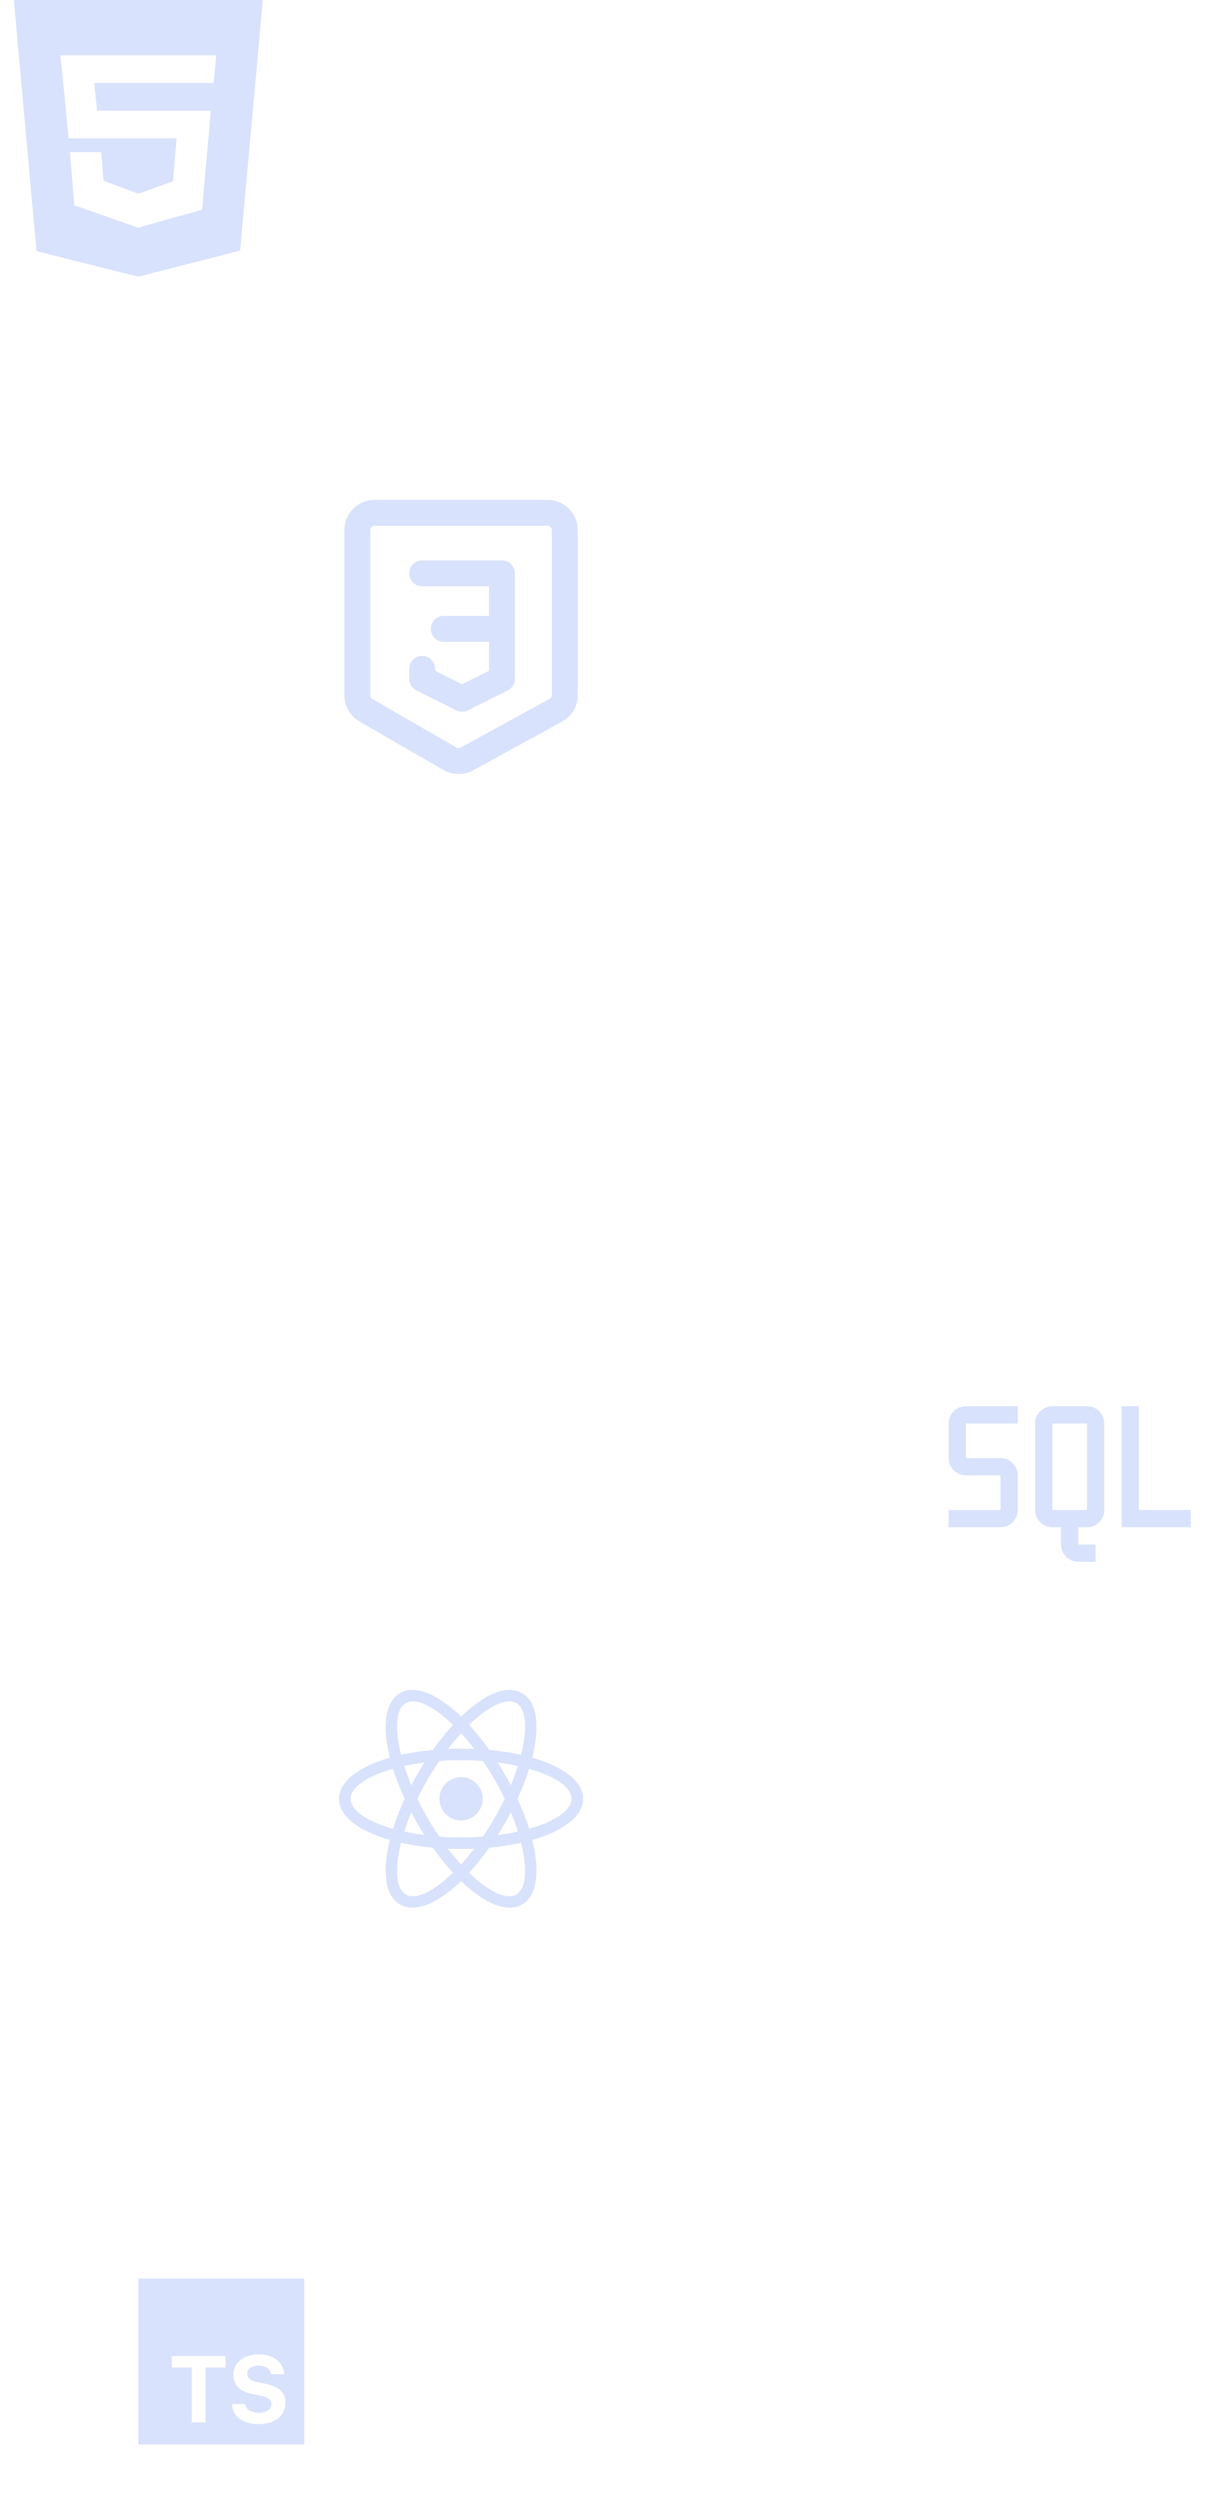 <svg width="131" height="271" viewBox="0 0 131 271" fill="none" xmlns="http://www.w3.org/2000/svg">
<path fill-rule="evenodd" clip-rule="evenodd" d="M23.153 9H23.142H10.218L10.527 12H22.845C22.665 14.628 22.118 20.196 21.918 22.729L14.999 24.677V24.683L14.984 24.69L8.061 22.254L7.586 16.5H10.98L11.22 19.595L14.99 21H14.999L18.763 19.65L19.15 15H7.435C7.378 14.399 6.65 6.588 6.523 6H23.456C23.361 6.99 23.264 8.007 23.153 9ZM1.5 0L3.957 27.222L14.984 30L26.04 27.166L28.5 0H1.5Z" fill="#D9E2FC"/>
<path d="M40.625 57C40.366 57 40.156 57.21 40.156 57.469V75.376C40.156 75.543 40.246 75.698 40.391 75.781L49.501 81.036C49.643 81.118 49.817 81.12 49.96 81.041L59.6 75.759C59.75 75.677 59.844 75.519 59.844 75.348V57.469C59.844 57.21 59.634 57 59.375 57H40.625ZM37.344 57.469C37.344 55.657 38.813 54.188 40.625 54.188H59.375C61.187 54.188 62.656 55.657 62.656 57.469V75.348C62.656 76.546 62.003 77.65 60.952 78.225L51.312 83.508C50.307 84.058 49.088 84.045 48.096 83.472L38.986 78.218C37.97 77.632 37.344 76.548 37.344 75.376V57.469ZM44.375 62.156C44.375 61.38 45.005 60.75 45.781 60.75H54.435C55.212 60.75 55.841 61.38 55.841 62.156V73.587C55.841 74.119 55.54 74.606 55.064 74.844L50.737 77.008C50.341 77.206 49.875 77.206 49.479 77.008L45.152 74.844C44.676 74.606 44.375 74.119 44.375 73.587V72.505C44.375 71.728 45.005 71.099 45.781 71.099C46.558 71.099 47.188 71.728 47.188 72.505V72.717L50.108 74.178L53.029 72.717V69.584H48.125C47.348 69.584 46.719 68.954 46.719 68.178C46.719 67.401 47.348 66.772 48.125 66.772H53.029V63.562H45.781C45.005 63.562 44.375 62.933 44.375 62.156Z" fill="#D9E2FC"/>
<g clip-path="url(#clip0_539_81)">
<path d="M53.06 200.3C52.391 201.252 51.661 202.16 50.876 203.019C52.966 205.048 54.911 205.998 55.989 205.374C57.069 204.751 57.218 202.593 56.506 199.769C55.44 200.006 54.281 200.186 53.06 200.3ZM51.422 200.409C50.475 200.448 49.525 200.448 48.578 200.409C49.049 201.024 49.525 201.594 50 202.114C50.475 201.594 50.95 201.024 51.422 200.409ZM57.722 190.541C61.054 191.496 63.229 193.084 63.229 195C63.229 196.916 61.054 198.504 57.722 199.459C58.56 202.821 58.274 205.499 56.615 206.456C54.955 207.415 52.492 206.325 50 203.919C47.508 206.325 45.045 207.415 43.385 206.456C41.726 205.499 41.439 202.821 42.278 199.459C38.946 198.504 36.771 196.916 36.771 195C36.771 193.084 38.946 191.496 42.278 190.541C41.44 187.179 41.726 184.501 43.385 183.544C45.045 182.585 47.508 183.675 50 186.081C52.492 183.675 54.955 182.585 56.615 183.544C58.274 184.501 58.561 187.179 57.722 190.541ZM56.506 190.231C57.219 187.406 57.069 185.249 55.99 184.626C54.911 184.003 52.966 184.953 50.877 186.981C51.616 187.785 52.351 188.699 53.06 189.7C54.282 189.813 55.44 189.993 56.506 190.231ZM43.494 199.769C42.781 202.594 42.931 204.751 44.01 205.374C45.089 205.998 47.034 205.048 49.123 203.019C48.338 202.16 47.609 201.252 46.94 200.3C45.781 200.196 44.63 200.019 43.494 199.769ZM48.578 189.591C49.525 189.552 50.475 189.552 51.422 189.591C50.973 189.003 50.498 188.435 50 187.888C49.525 188.408 49.05 188.976 48.578 189.591ZM46.94 189.7C47.61 188.748 48.34 187.84 49.125 186.981C47.034 184.953 45.087 184.003 44.011 184.626C42.931 185.249 42.782 187.408 43.494 190.231C44.56 189.994 45.719 189.814 46.94 189.7ZM52.367 199.1C53.257 197.794 54.048 196.424 54.734 195C54.048 193.576 53.257 192.206 52.367 190.9C50.791 190.782 49.209 190.782 47.633 190.9C46.743 192.206 45.952 193.576 45.266 195C45.952 196.424 46.743 197.794 47.633 199.1C49.209 199.218 50.791 199.218 52.367 199.1ZM53.972 198.936C54.741 198.836 55.472 198.708 56.16 198.556C55.935 197.851 55.68 197.156 55.395 196.473C54.955 197.313 54.48 198.134 53.972 198.935V198.936ZM46.028 191.063C45.259 191.163 44.528 191.291 43.84 191.443C44.053 192.113 44.307 192.81 44.605 193.526C45.045 192.686 45.52 191.863 46.028 191.063ZM43.84 198.555C44.528 198.706 45.259 198.834 46.028 198.935C45.52 198.134 45.045 197.313 44.605 196.473C44.307 197.188 44.053 197.885 43.84 198.555ZM42.617 198.249C42.944 197.206 43.367 196.114 43.88 194.999C43.367 193.884 42.944 192.791 42.617 191.749C39.815 192.545 38.021 193.754 38.021 194.999C38.021 196.244 39.815 197.453 42.617 198.249ZM56.16 191.443C55.472 191.291 54.741 191.164 53.972 191.063C54.48 191.863 54.955 192.685 55.395 193.525C55.693 192.81 55.947 192.113 56.16 191.443ZM57.383 191.749C57.056 192.791 56.633 193.884 56.12 194.999C56.633 196.114 57.056 197.206 57.383 198.249C60.185 197.453 61.979 196.244 61.979 194.999C61.979 193.754 60.185 192.545 57.383 191.749ZM50 197.35C49.691 197.35 49.386 197.289 49.101 197.171C48.816 197.053 48.556 196.88 48.338 196.662C48.12 196.444 47.947 196.184 47.829 195.899C47.711 195.614 47.65 195.309 47.65 195C47.65 194.691 47.711 194.386 47.829 194.101C47.947 193.816 48.12 193.557 48.338 193.338C48.556 193.12 48.816 192.947 49.101 192.829C49.386 192.711 49.691 192.65 50 192.65C50.623 192.65 51.221 192.898 51.662 193.338C52.102 193.779 52.35 194.377 52.35 195C52.35 195.623 52.102 196.221 51.662 196.662C51.221 197.102 50.623 197.35 50 197.35Z" fill="#D9E2FC"/>
</g>
<path fill-rule="evenodd" clip-rule="evenodd" d="M33 247H15V265H33V247ZM22.292 262.6H20.788V256.653H18.632V255.413H24.449V256.653H22.292V262.6ZM30.947 260.458C30.947 261.883 29.841 262.784 28.049 262.784C26.33 262.784 25.244 261.963 25.16 260.687L25.155 260.608H26.604L26.609 260.658C26.664 261.196 27.247 261.559 28.088 261.559C28.89 261.559 29.443 261.176 29.443 260.623V260.618C29.443 260.145 29.089 259.881 28.198 259.696L27.441 259.542C25.947 259.238 25.304 258.541 25.304 257.45V257.445C25.304 256.11 26.45 255.229 28.044 255.229C29.722 255.229 30.708 256.115 30.803 257.316L30.808 257.38H29.393L29.383 257.321C29.299 256.808 28.801 256.449 28.044 256.449C27.301 256.454 26.808 256.793 26.808 257.331V257.336C26.808 257.804 27.157 258.083 28.004 258.257L28.766 258.411C30.285 258.725 30.947 259.333 30.947 260.453V260.458Z" fill="#D9E2FC"/>
<g clip-path="url(#clip1_539_81)">
<path d="M123.5 163.688V152.438H121.625V165.562H129.125V163.688H123.5Z" fill="#D9E2FC"/>
<path d="M117.875 152.438H114.125C113.628 152.438 113.151 152.635 112.799 152.987C112.448 153.338 112.25 153.815 112.25 154.312V163.688C112.25 164.185 112.448 164.662 112.799 165.013C113.151 165.365 113.628 165.562 114.125 165.562H115.062V167.438C115.062 167.935 115.26 168.412 115.612 168.763C115.963 169.115 116.44 169.312 116.938 169.312H118.812V167.438H116.938V165.562H117.875C118.372 165.562 118.849 165.365 119.201 165.013C119.552 164.662 119.75 164.185 119.75 163.688V154.312C119.75 153.815 119.552 153.338 119.201 152.987C118.849 152.635 118.372 152.438 117.875 152.438ZM114.125 163.688V154.312H117.875V163.688H114.125Z" fill="#D9E2FC"/>
<path d="M108.5 165.562H102.875V163.688H108.5V159.938H104.75C104.253 159.938 103.776 159.74 103.424 159.388C103.073 159.037 102.875 158.56 102.875 158.062V154.312C102.875 153.815 103.073 153.338 103.424 152.987C103.776 152.635 104.253 152.438 104.75 152.438H110.375V154.312H104.75V158.062H108.5C108.997 158.062 109.474 158.26 109.826 158.612C110.177 158.963 110.375 159.44 110.375 159.938V163.688C110.375 164.185 110.177 164.662 109.826 165.013C109.474 165.365 108.997 165.562 108.5 165.562Z" fill="#D9E2FC"/>
</g>
<defs>
<clipPath id="clip0_539_81">
<rect width="30" height="30" fill="white" transform="translate(35 180)"/>
</clipPath>
<clipPath id="clip1_539_81">
<rect width="30" height="30" fill="white" transform="translate(101 144)"/>
</clipPath>
</defs>
</svg>
